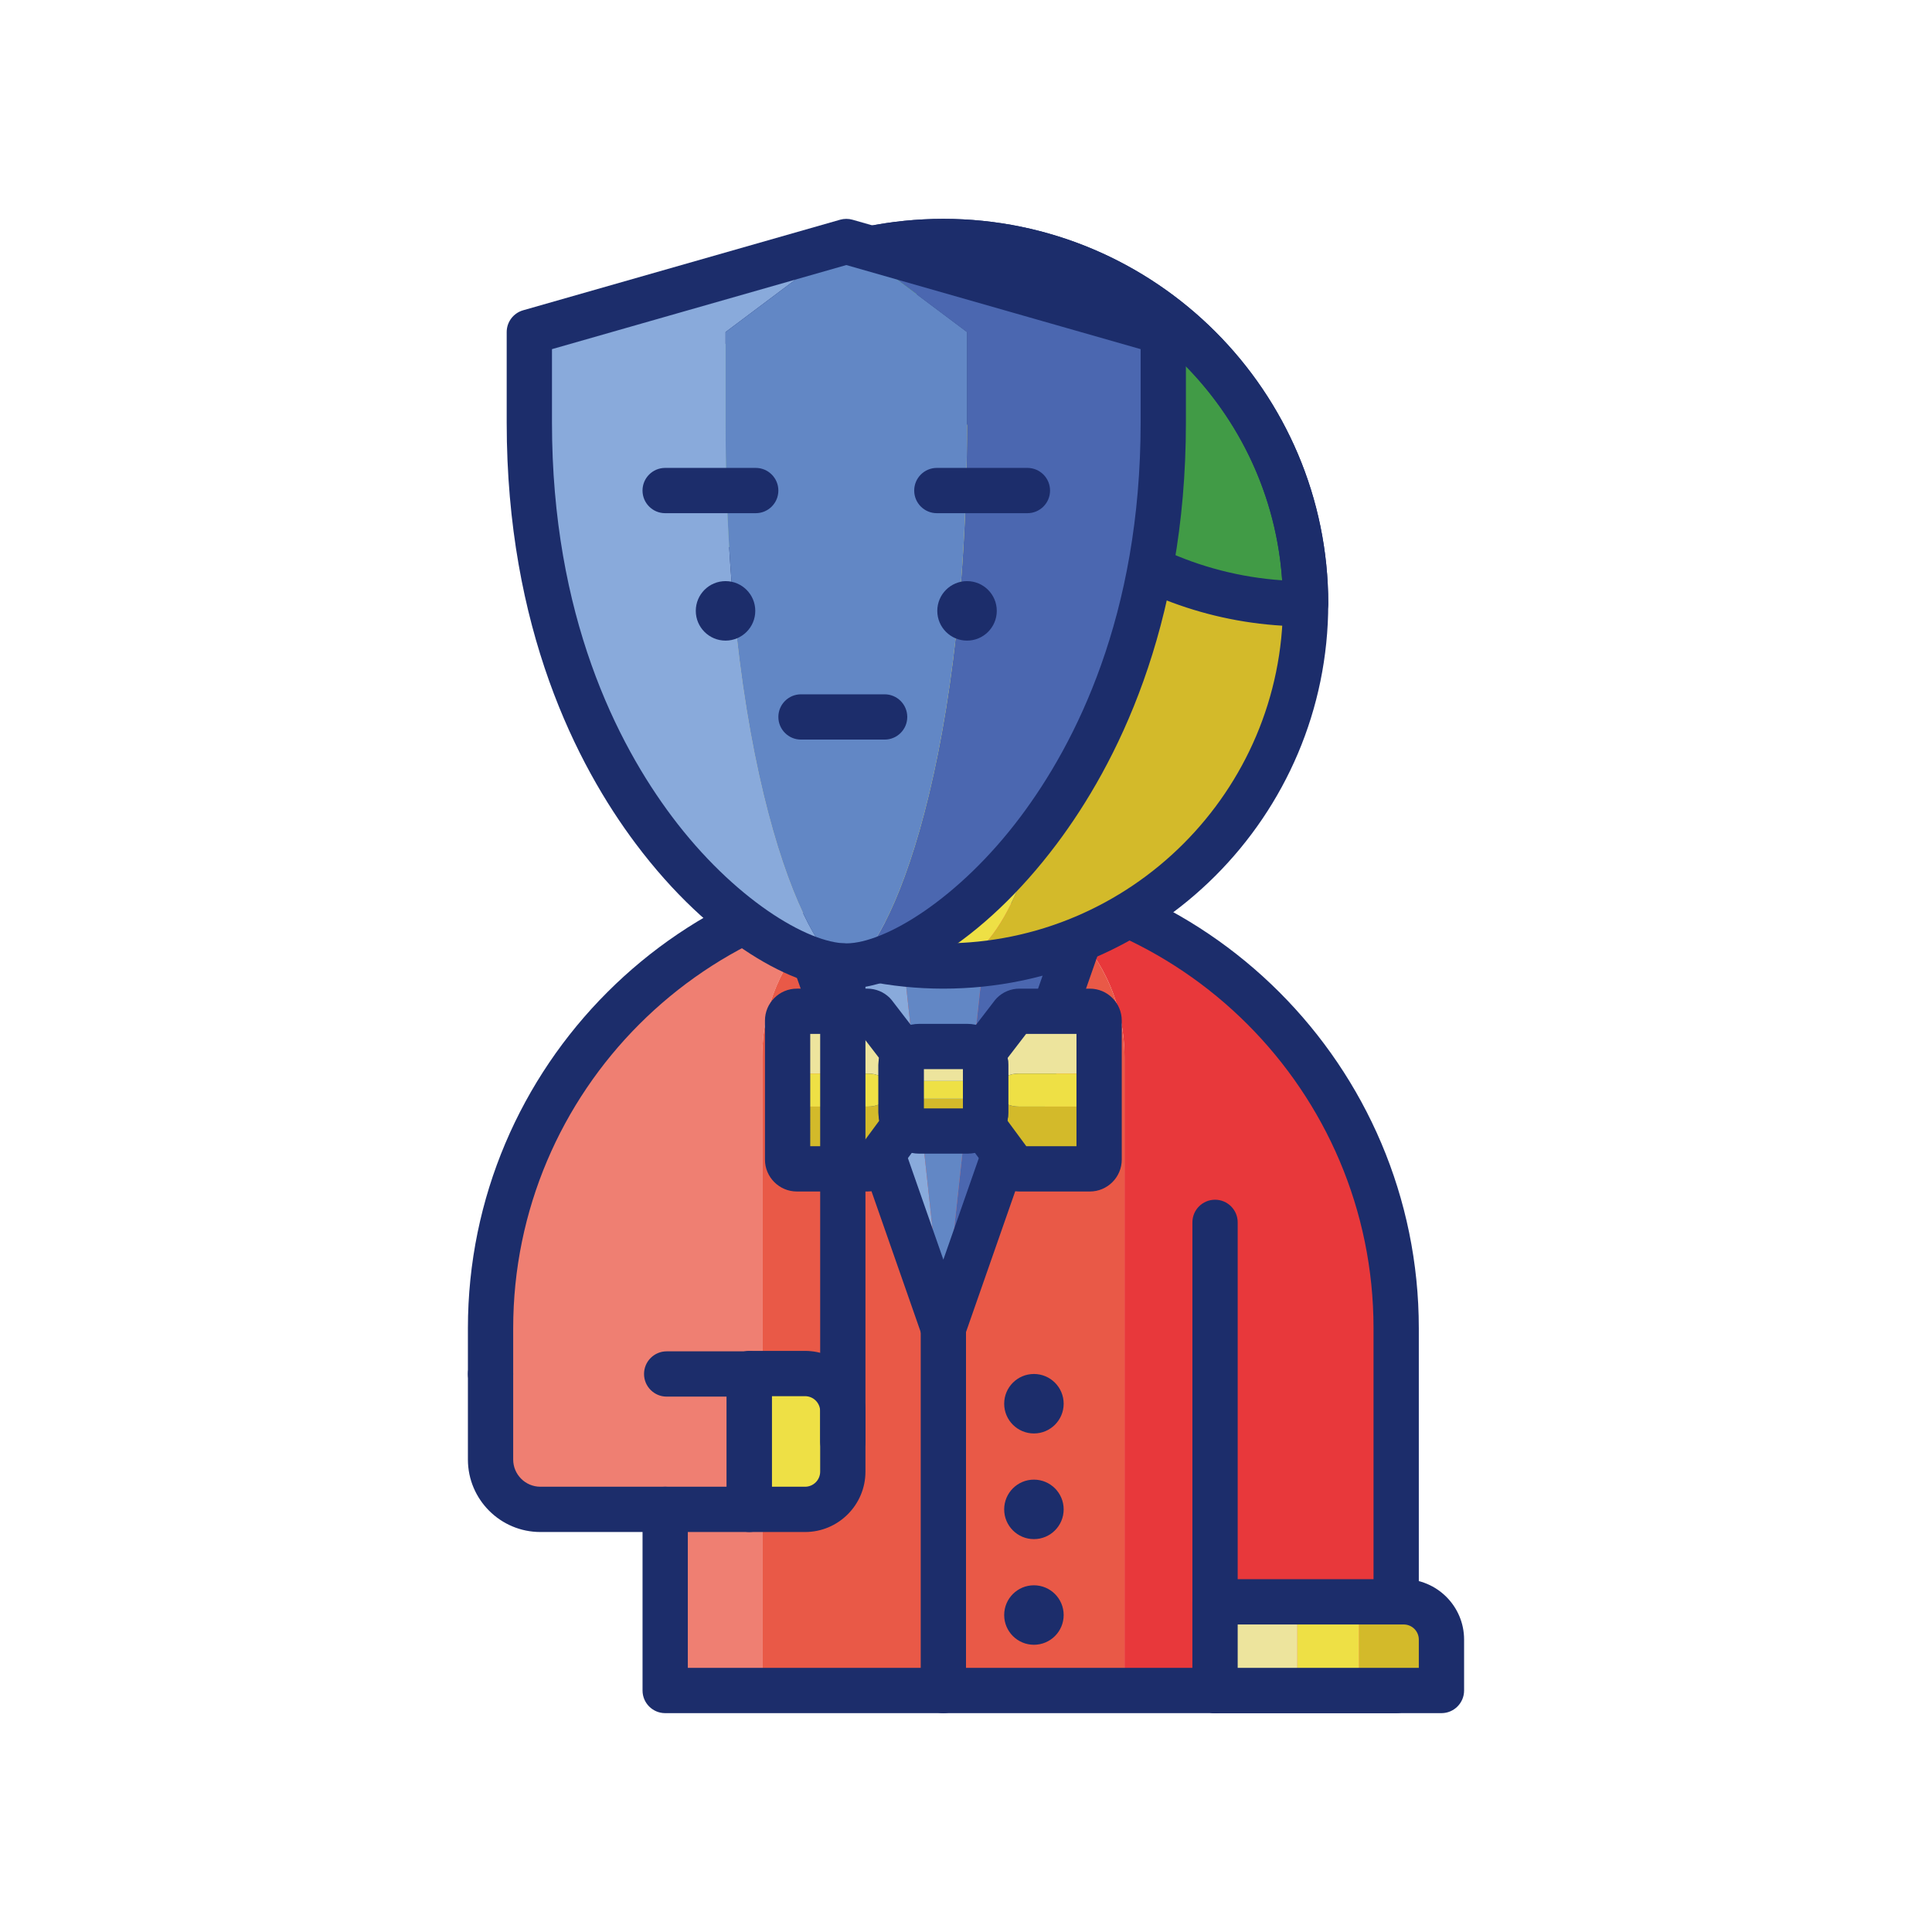 <svg id="Layer_1" enable-background="new 0 0 256 256" height="512" viewBox="0 0 256 256" width="512" xmlns="http://www.w3.org/2000/svg"><path d="m125 116c-13.25 0-24 10.75-24 24v84h-12.86v-24h-15.846c-4.028 0-7.294-3.266-7.294-7.294v-16.706c0-33.14 26.86-60 60-60z" fill="#ef7f72"/><path d="m125 116c13.255 0 24 10.745 24 24v84h36v-48c0-33.137-26.863-60-60-60z" fill="#e8383b"/><path d="m125 116c-13.255 0-24 10.745-24 24v84h48v-84c0-13.255-10.745-24-24-24z" fill="#e95947"/><path d="m161 227c-1.657 0-3-1.343-3-3v-62.03c0-1.657 1.343-3 3-3s3 1.343 3 3v62.03c0 1.657-1.343 3-3 3z" fill="#1c2d6b"/><path d="m125 227c-1.657 0-3-1.343-3-3v-48c0-1.657 1.343-3 3-3s3 1.343 3 3v48c0 1.657-1.343 3-3 3z" fill="#1c2d6b"/><circle cx="137" cy="200" fill="#1c2d6b" r="3.941"/><circle cx="137" cy="214" fill="#1c2d6b" r="3.941"/><path d="m185 227h-96.86c-1.657 0-3-1.343-3-3v-24c0-1.657 1.343-3 3-3s3 1.343 3 3v21h90.86v-45c0-31.43-25.57-57-57-57s-57 25.57-57 57v6.059c0 1.657-1.343 3-3 3s-3-1.343-3-3v-6.059c0-34.738 28.262-63 63-63s63 28.262 63 63v48c0 1.657-1.343 3-3 3z" fill="#1c2d6b"/><path d="m99.29 203h-27.686c-5.296 0-9.604-4.309-9.604-9.604v-11.337c0-1.657 1.343-3 3-3s3 1.343 3 3v11.337c0 1.987 1.617 3.604 3.604 3.604h24.686v-14.941c0-1.657 1.343-3 3-3s3 1.343 3 3v17.941c0 1.657-1.343 3-3 3z" fill="#1c2d6b"/><path d="m106.677 182h-7.387v18h7.387c2.761 0 5-2.239 5-5v-8c0-2.761-2.238-5-5-5z" fill="#eee045"/><path d="m106.677 203h-7.387c-1.657 0-3-1.343-3-3v-18c0-1.657 1.343-3 3-3h7.387c4.411 0 8 3.589 8 8v8c0 4.411-3.589 8-8 8zm-4.387-6h4.387c1.103 0 2-.897 2-2v-8c0-1.103-.897-2-2-2h-4.387z" fill="#1c2d6b"/><path d="m107 124.497 18 51.503-5.6-51.503z" fill="#89aadb"/><path d="m130.6 124.497-5.6 51.503 18-51.503z" fill="#4b67b0"/><path d="m119.4 124.497 5.6 51.503 5.6-51.503z" fill="#6287c5"/><path d="m125 179c-1.275 0-2.411-.806-2.832-2.01l-18-51.502c-.547-1.564.278-3.275 1.842-3.822 1.568-.545 3.275.278 3.822 1.842l15.168 43.399 15.168-43.399c.547-1.564 2.255-2.387 3.822-1.842 1.563.547 2.389 2.258 1.842 3.822l-18 51.502c-.421 1.204-1.557 2.01-2.832 2.01z" fill="#1c2d6b"/><path d="m144.412 146.632h-9.335c-.326 0-.639-.027-.87-.076l-4.131-1.176c-.448.12-1.138.199-1.921.199h-6.308c-.784 0-1.474-.079-1.921-.199l-4.131 1.176c-.231.048-.544.076-.87.076h-9.335c-.68 0-1.231-.116-1.231-.258v7.279c0 .68.551 1.231 1.231 1.231h9.335c.326 0 .639-.13.87-.36l4.131-5.606c.448.574 1.138.949 1.921.949h6.308c.784 0 1.474-.375 1.921-.949l4.131 5.606c.231.231.544.36.87.36h9.335c.68 0 1.231-.551 1.231-1.231v-7.279c-.001.142-.552.258-1.231.258z" fill="#d3ba2a"/><path d="m144.412 134h-9.335c-.326 0-.639.13-.87.36l-4.082 5.314c-.445-.609-1.159-1.009-1.971-1.009h-6.308c-.812 0-1.526.4-1.971 1.009l-4.082-5.314c-.231-.231-.544-.36-.87-.36h-9.335c-.68 0-1.231.551-1.231 1.231v7.279c0-.143.551-.258 1.231-.258h9.335c.326 0 .639.027.87.076l4.082 1.115c.445-.128 1.159-.212 1.971-.212h6.308c.812 0 1.526.084 1.971.212l4.082-1.115c.231-.048.544-.076.87-.076h9.335c.68 0 1.231.116 1.231.258v-7.279c-.001-.68-.552-1.231-1.231-1.231z" fill="#ede49d"/><path d="m144.412 142.252h-9.335c-.326 0-.639.027-.87.076l-4.082 1.115c-.445-.128-1.159-.212-1.971-.212h-6.308c-.812 0-1.526.084-1.971.212l-4.082-1.115c-.231-.048-.544-.076-.87-.076h-9.335c-.68 0-1.231.116-1.231.258v3.864c0 .143.551.258 1.231.258h9.335c.326 0 .639-.027.87-.076l4.131-1.176c.448.12 1.138.199 1.921.199h6.308c.784 0 1.474-.079 1.921-.199l4.131 1.176c.231.048.544.076.87.076h9.335c.68 0 1.231-.116 1.231-.258v-3.864c.001-.143-.55-.258-1.229-.258z" fill="#eee045"/><path d="m114.92 157.88h-9.33c-2.332 0-4.229-1.897-4.229-4.23v-18.42c0-2.333 1.897-4.23 4.229-4.23h9.33c1.129 0 2.19.439 2.989 1.236.093.093.18.191.26.296l4.08 5.31c.772 1.005.826 2.381.151 3.439v5.951c.713 1.046.693 2.438-.066 3.468l-4.13 5.6c-.089.122-.188.236-.295.343-.799.798-1.86 1.237-2.989 1.237zm-7.56-6h6.649l2.499-3.389c-.071-.352-.108-.711-.108-1.071v-6.31c0-.31.027-.621.081-.926l-2.446-3.184h-6.675z" fill="#1c2d6b"/><path d="m144.41 157.88h-9.33c-1.129 0-2.19-.439-2.989-1.236-.106-.107-.206-.221-.295-.343l-4.13-5.6c-.76-1.03-.779-2.422-.066-3.468v-5.951c-.675-1.058-.621-2.434.151-3.439l4.08-5.31c.08-.104.167-.203.26-.296.799-.797 1.86-1.236 2.989-1.236h9.33c2.332 0 4.229 1.897 4.229 4.23v18.42c.001 2.331-1.897 4.229-4.229 4.229zm-8.42-6h6.649v-14.88h-6.675l-2.446 3.184c.054.306.081.616.081.926v6.31c0 .36-.037.719-.108 1.071z" fill="#1c2d6b"/><path d="m128.154 152.866h-6.309c-3.003 0-5.445-2.443-5.445-5.446v-6.308c0-3.003 2.442-5.446 5.445-5.446h6.309c3.003 0 5.445 2.443 5.445 5.446v6.308c.001 3.002-2.442 5.446-5.445 5.446zm-5.754-6h5.199v-5.2h-5.199z" fill="#1c2d6b"/><path d="m109 80c0-26.51 7.163-48 16-48-26.51 0-48 21.49-48 48s21.49 48 48 48c-8.837 0-16-21.49-16-48z" fill="#ede49d"/><path d="m125 32c8.837 0 16 21.49 16 48s-7.163 48-16 48c26.51 0 48-21.49 48-48s-21.49-48-48-48z" fill="#d3ba2a"/><ellipse cx="125" cy="80" fill="#eee045" rx="16" ry="48"/><path d="m125 32c-26.51 0-48 21.49-48 48 12.576 0 24.017-4.843 32.576-12.757 1.863-20.315 8.06-35.243 15.424-35.243z" fill="#a4d4a0"/><path d="m140.424 67.243c8.559 7.914 20 12.757 32.576 12.757 0-26.51-21.49-48-48-48 7.364 0 13.561 14.928 15.424 35.243z" fill="#419b46"/><path d="m125 32c0 13.933 5.942 26.474 15.424 35.243-1.863-20.315-8.06-35.243-15.424-35.243s-13.561 14.928-15.424 35.243c9.482-8.769 15.424-21.31 15.424-35.243z" fill="#65bc49"/><path d="m173 83c-22.073 0-40.915-14.095-48-33.757-7.085 19.662-25.927 33.757-48 33.757-1.657 0-3-1.343-3-3 0-28.122 22.879-51 51-51s51 22.878 51 51c0 1.657-1.343 3-3 3zm-44.894-47.894c1.529 22.345 19.443 40.258 41.787 41.788-1.529-22.345-19.443-40.258-41.787-41.788zm-6.212 0c-22.344 1.53-40.258 19.443-41.787 41.788 22.343-1.53 40.257-19.443 41.787-41.788z" fill="#1c2d6b"/><path d="m125 131c-28.121 0-51-22.878-51-51s22.879-51 51-51 51 22.878 51 51-22.879 51-51 51zm0-96c-24.813 0-45 20.187-45 45s20.187 45 45 45 45-20.187 45-45-20.187-45-45-45z" fill="#1c2d6b"/><circle cx="137" cy="186" fill="#1c2d6b" r="3.941"/><path d="m96.14 56v-12l15.999-12-42 12v12c0 48 30 72 42 72-4.571 0-15.999-24-15.999-72z" fill="#89aadb"/><path d="m112.139 32 15.999 12v12c0 48-11.428 72-15.999 72 12 0 42-24 42-72v-12z" fill="#4b67b0"/><path d="m128.137 56v-12l-15.999-12-15.998 12v12c0 48 11.428 72 15.999 72 4.571 0 15.998-24 15.998-72z" fill="#6287c5"/><g fill="#1c2d6b"><path d="m112.139 131c-6.72 0-17.952-5.937-27.9-19.2-7.801-10.401-17.1-28.525-17.1-55.8v-12c0-1.339.888-2.517 2.176-2.885l42-12c.539-.153 1.109-.153 1.648 0l42 12c1.288.368 2.176 1.545 2.176 2.885v12c0 27.275-9.299 45.399-17.1 55.8-9.948 13.263-21.181 19.2-27.9 19.2zm-39-84.737v9.737c0 25.622 8.646 42.529 15.9 52.2 8.184 10.912 18.01 16.8 23.1 16.8s14.916-5.888 23.1-16.8c7.254-9.671 15.9-26.579 15.9-52.2v-9.737l-39-11.143z"/><circle cx="96.137" cy="80.943" r="3.941"/><circle cx="128.137" cy="80.943" r="3.941"/><path d="m117.217 98h-11.08c-1.657 0-3-1.343-3-3s1.343-3 3-3h11.08c1.657 0 3 1.343 3 3s-1.343 3-3 3z"/><path d="m136.137 68h-12c-1.657 0-3-1.343-3-3s1.343-3 3-3h12c1.657 0 3 1.343 3 3s-1.343 3-3 3z"/><path d="m100.137 68h-12c-1.657 0-3-1.343-3-3s1.343-3 3-3h12c1.657 0 3 1.343 3 3s-1.343 3-3 3z"/><path d="m111.677 193.999c-1.657 0-3-1.343-3-3v-62.999c0-1.657 1.343-3 3-3s3 1.343 3 3v62.999c0 1.656-1.343 3-3 3z"/><path d="m99.29 185.059h-10.952c-1.657 0-3-1.343-3-3s1.343-3 3-3h10.952c1.657 0 3 1.343 3 3s-1.343 3-3 3z"/></g><path d="m180.088 212.251v11.749h10.912v-6.749c0-2.761-2.239-5-5-5z" fill="#d3ba2a"/><path d="m161 212.251h10.912v11.749h-10.912z" fill="#ede49d"/><path d="m171.912 212.251h8.176v11.749h-8.176z" fill="#eee045"/><path d="m191 227h-30c-1.657 0-3-1.343-3-3v-11.749c0-1.657 1.343-3 3-3h25c4.411 0 8 3.589 8 8v6.749c0 1.657-1.343 3-3 3zm-27-6h24v-3.749c0-1.103-.897-2-2-2h-22z" fill="#1c2d6b"/></svg>